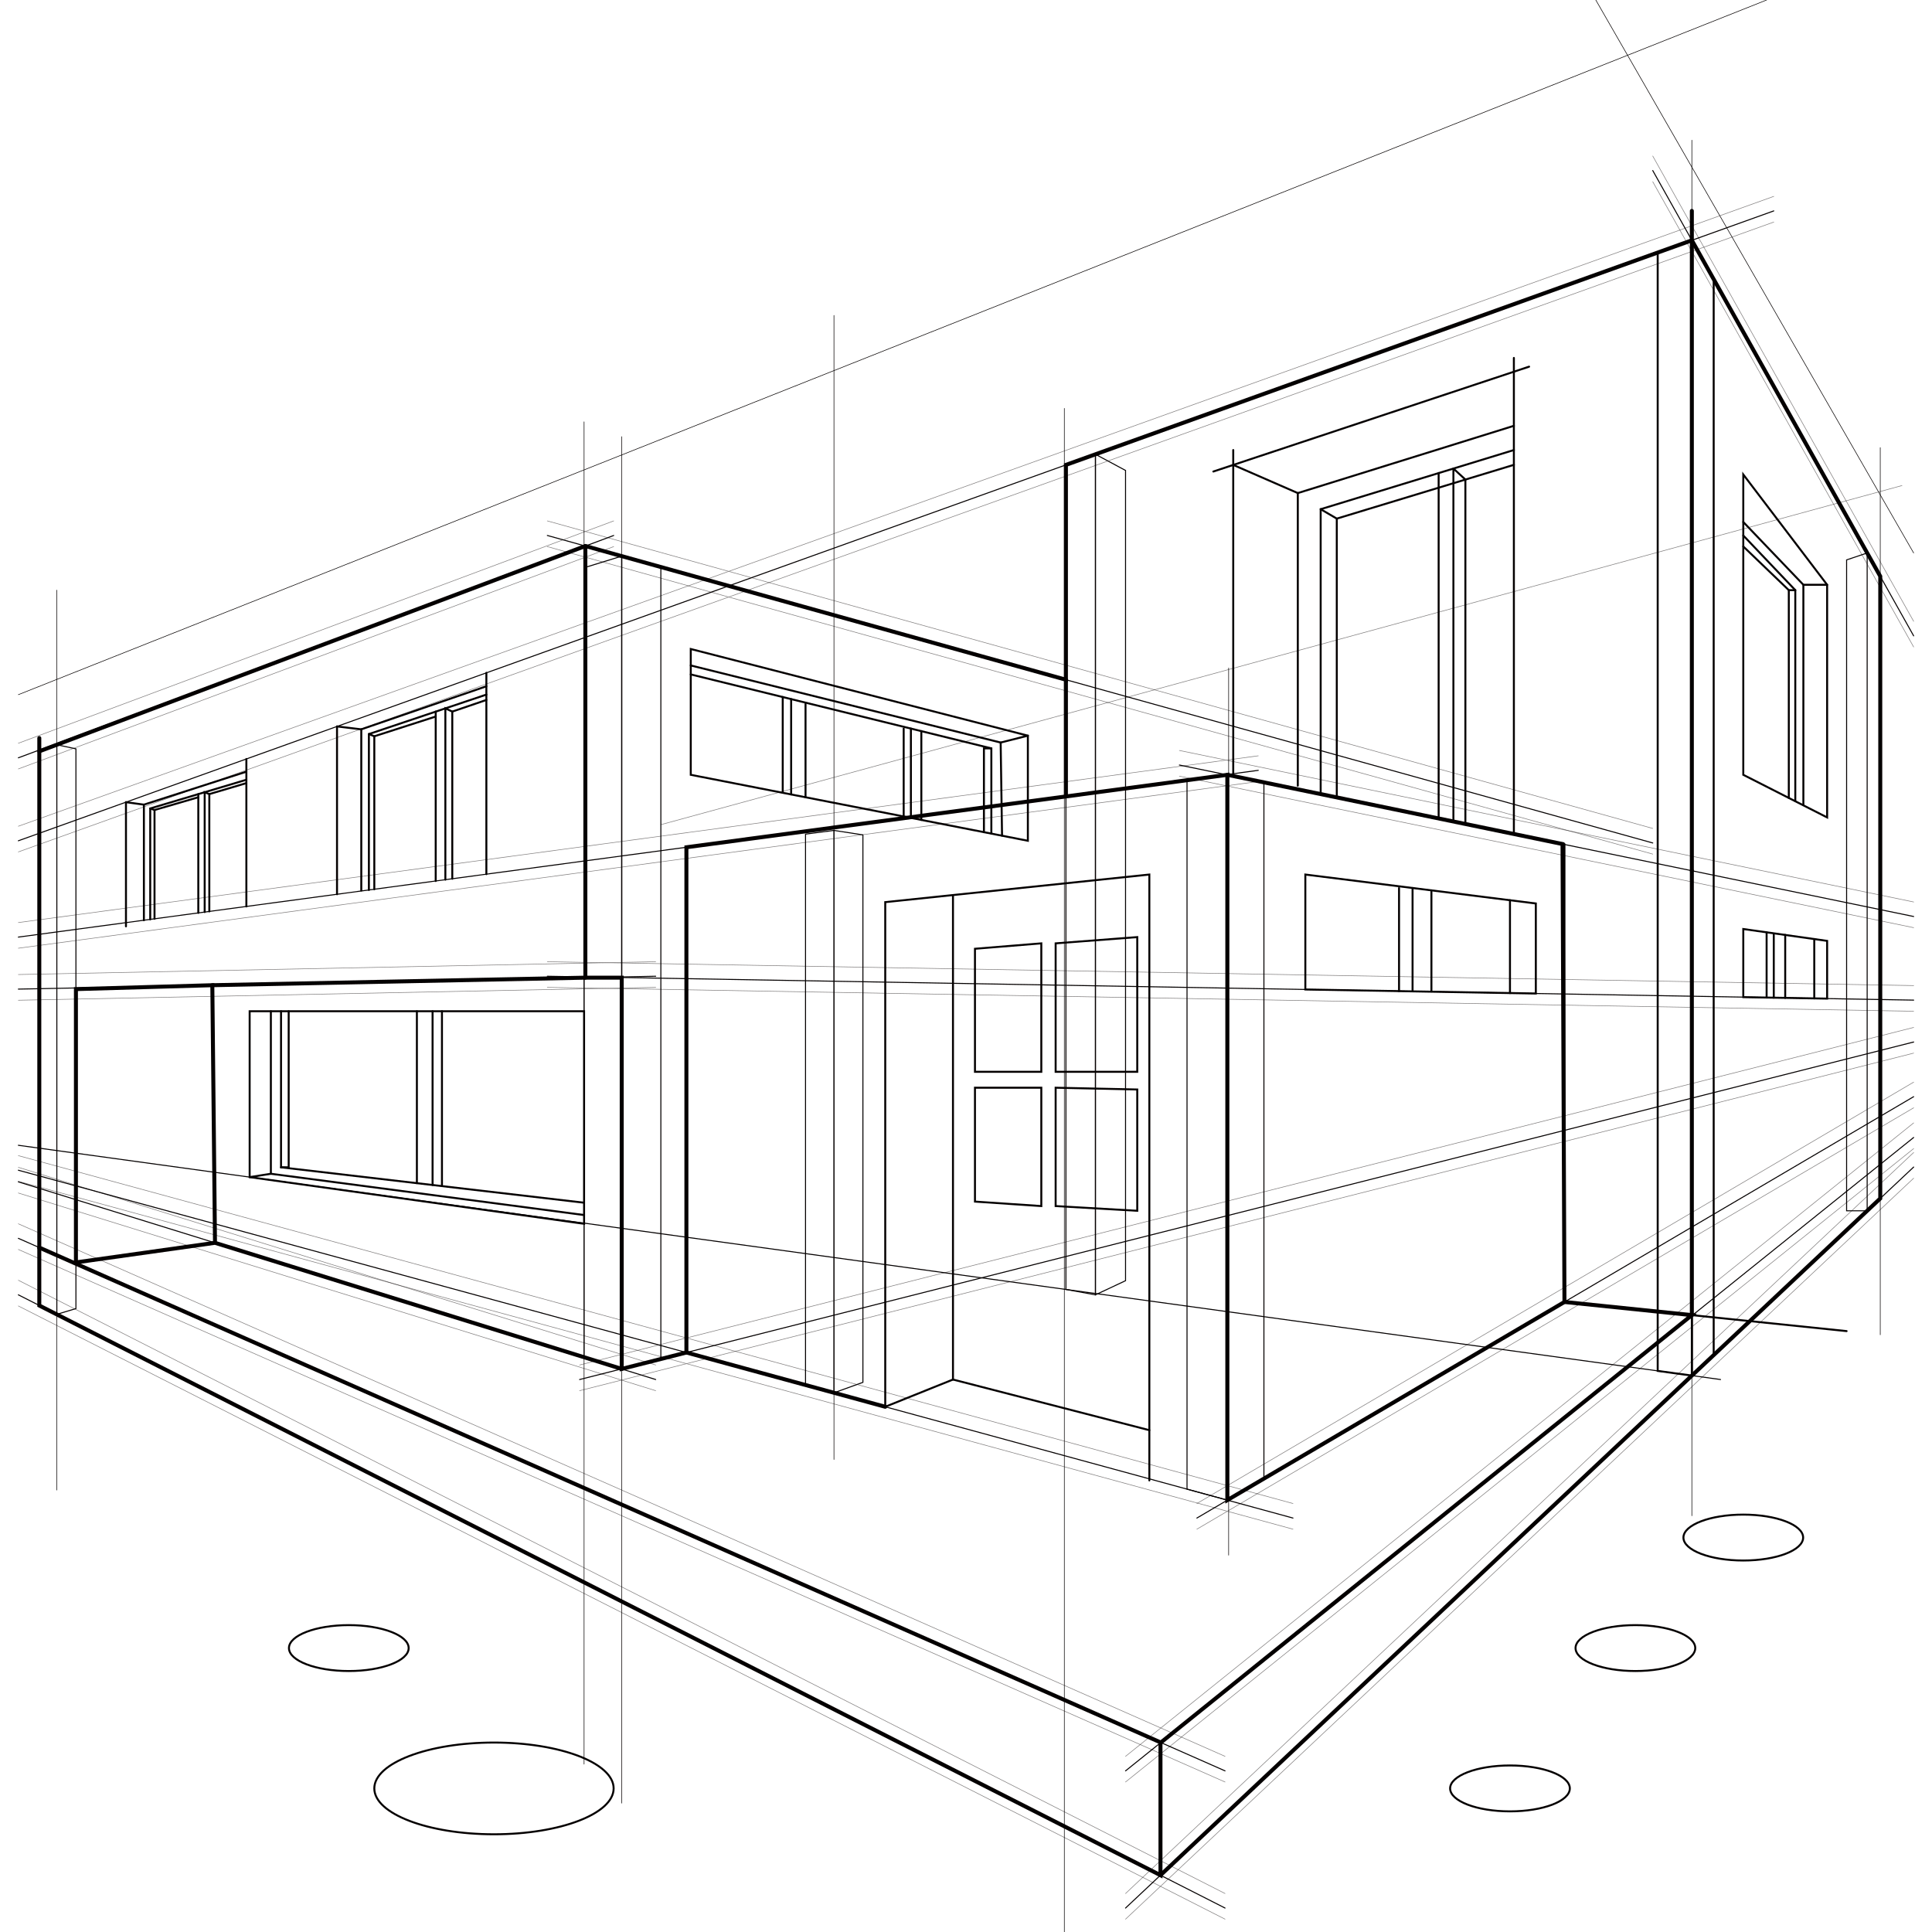 <?xml version="1.0" encoding="UTF-8"?>
<svg id="_레이어_1" data-name="레이어 1" xmlns="http://www.w3.org/2000/svg" viewBox="0 0 500 500">
  <defs>
    <style>
      .cls-1 {
        stroke-width: .26px;
      }

      .cls-1, .cls-2, .cls-3, .cls-4, .cls-5 {
        stroke-miterlimit: 10;
      }

      .cls-1, .cls-2, .cls-3, .cls-4, .cls-5, .cls-6 {
        fill: none;
        stroke: #040000;
        stroke-linecap: round;
      }

      .cls-2, .cls-6 {
        stroke-width: .51px;
      }

      .cls-3 {
        stroke-width: 1.03px;
      }

      .cls-4, .cls-5 {
        stroke-width: .15px;
      }

      .cls-4, .cls-7 {
        opacity: .5;
      }

      .cls-6 {
        stroke-linejoin: round;
      }
    </style>
  </defs>
  <line class="cls-4" x1="171.03" y1="213.42" x2="492.23" y2="125.66"/>
  <g>
    <line class="cls-1" x1="427.73" y1="44.14" x2="495.25" y2="164.56"/>
    <line class="cls-1" x1="495.25" y1="302.03" x2="291.29" y2="493.8"/>
    <line class="cls-1" x1="495.25" y1="294.38" x2="291.29" y2="458.3"/>
    <line class="cls-1" x1="4.75" y1="196.12" x2="158.82" y2="138.58"/>
    <line class="cls-1" x1="427.73" y1="218.16" x2="141.65" y2="138.58"/>
    <line class="cls-1" x1="4.75" y1="305.86" x2="169.69" y2="357.02"/>
    <line class="cls-1" x1="317.04" y1="458.3" x2="4.75" y2="320.48"/>
    <line class="cls-1" x1="317.04" y1="493.8" x2="4.75" y2="335.1"/>
    <line class="cls-1" x1="305.23" y1="197.99" x2="495.25" y2="237.19"/>
    <line class="cls-1" x1="325.64" y1="199.36" x2="4.75" y2="242.52"/>
    <line class="cls-1" x1="4.75" y1="302.85" x2="334.62" y2="392.87"/>
    <line class="cls-1" x1="309.75" y1="392.87" x2="495.25" y2="283.82"/>
    <line class="cls-1" x1="459.05" y1="54.58" x2="4.75" y2="217.59"/>
    <line class="cls-1" x1="169.69" y1="252.65" x2="4.75" y2="255.98"/>
    <line class="cls-1" x1="141.65" y1="252.65" x2="495.25" y2="258.83"/>
    <line class="cls-1" x1="150" y1="357.02" x2="495.25" y2="269.67"/>
  </g>
  <g class="cls-7">
    <line class="cls-5" x1="427.73" y1="40.38" x2="495.25" y2="160.8"/>
    <line class="cls-5" x1="495.25" y1="298.27" x2="291.29" y2="490.04"/>
    <line class="cls-5" x1="495.25" y1="290.61" x2="291.29" y2="454.54"/>
    <line class="cls-5" x1="4.75" y1="192.35" x2="158.82" y2="134.81"/>
    <line class="cls-5" x1="427.73" y1="214.4" x2="141.65" y2="134.81"/>
    <line class="cls-5" x1="4.75" y1="302.1" x2="169.69" y2="353.26"/>
    <line class="cls-5" x1="317.04" y1="454.54" x2="4.75" y2="316.72"/>
    <line class="cls-5" x1="317.04" y1="490.04" x2="4.75" y2="331.33"/>
    <line class="cls-5" x1="305.23" y1="194.22" x2="495.25" y2="233.43"/>
    <line class="cls-5" x1="325.64" y1="195.6" x2="4.75" y2="238.76"/>
    <line class="cls-5" x1="4.75" y1="299.08" x2="334.62" y2="389.11"/>
    <line class="cls-5" x1="309.75" y1="389.11" x2="495.25" y2="280.06"/>
    <line class="cls-5" x1="459.05" y1="50.82" x2="4.75" y2="213.83"/>
    <line class="cls-5" x1="169.69" y1="248.89" x2="4.75" y2="252.21"/>
    <line class="cls-5" x1="141.65" y1="248.89" x2="495.25" y2="255.07"/>
    <line class="cls-5" x1="150" y1="353.26" x2="495.25" y2="265.9"/>
  </g>
  <g class="cls-7">
    <line class="cls-5" x1="427.73" y1="47.03" x2="495.25" y2="167.44"/>
    <line class="cls-5" x1="495.25" y1="304.92" x2="291.29" y2="496.68"/>
    <line class="cls-5" x1="495.25" y1="297.26" x2="291.29" y2="461.18"/>
    <line class="cls-5" x1="4.75" y1="199" x2="158.82" y2="141.46"/>
    <line class="cls-5" x1="427.73" y1="221.04" x2="141.65" y2="141.46"/>
    <line class="cls-5" x1="4.75" y1="308.75" x2="169.69" y2="359.91"/>
    <line class="cls-5" x1="317.04" y1="461.18" x2="4.75" y2="323.36"/>
    <line class="cls-5" x1="317.04" y1="496.68" x2="4.75" y2="337.98"/>
    <line class="cls-5" x1="305.23" y1="200.87" x2="495.25" y2="240.08"/>
    <line class="cls-5" x1="325.64" y1="202.25" x2="4.75" y2="245.4"/>
    <line class="cls-5" x1="4.75" y1="305.73" x2="334.62" y2="395.75"/>
    <line class="cls-5" x1="309.75" y1="395.75" x2="495.25" y2="286.7"/>
    <line class="cls-5" x1="459.05" y1="57.47" x2="4.75" y2="220.47"/>
    <line class="cls-5" x1="169.69" y1="255.53" x2="4.75" y2="258.86"/>
    <line class="cls-5" x1="141.65" y1="255.53" x2="495.25" y2="261.71"/>
    <line class="cls-5" x1="150" y1="359.91" x2="495.25" y2="272.55"/>
  </g>
  <g>
    <polygon class="cls-1" points="10.17 194.44 10.17 337.87 14.71 340.14 14.71 192.74 10.17 194.44"/>
    <polyline class="cls-1" points="14.71 192.74 19.65 193.8 19.65 338.66 14.71 340.14"/>
  </g>
  <polygon class="cls-1" points="160.9 354.27 160.9 143.93 171.03 146.75 171.03 351.7 160.9 354.27"/>
  <polygon class="cls-1" points="160.9 143.93 151.16 146.93 151.16 351.26 160.9 354.27 160.9 143.93"/>
  <polygon class="cls-1" points="208.47 215.87 208.47 358.44 215.83 360.45 215.83 214.91 208.47 215.87"/>
  <polyline class="cls-1" points="215.83 214.91 223.32 216.07 223.32 357.75 215.83 360.45"/>
  <polygon class="cls-1" points="317.63 388.23 317.63 200.52 307.2 201.84 307.2 385.39 317.63 388.23"/>
  <polygon class="cls-1" points="317.63 200.52 327.1 202.5 327.1 382.67 317.63 388.23 317.63 200.52"/>
  <polygon class="cls-2" points="437.85 62.19 437.85 356 443.5 350.68 443.5 72.28 437.85 62.19"/>
  <polygon class="cls-2" points="437.85 62.19 429.01 65.36 429.01 354.79 437.85 356 437.85 62.19"/>
  <polygon class="cls-1" points="486.61 149.15 486.61 310.16 483.22 313.35 483.22 143.11 486.61 149.15"/>
  <polyline class="cls-1" points="483.22 143.11 477.9 144.9 477.9 313.35 483.22 313.35"/>
  <g>
    <polygon class="cls-1" points="275.86 120.31 275.86 333.71 283.5 335.1 283.5 117.57 275.86 120.31"/>
    <polygon class="cls-1" points="283.5 117.57 291.29 121.75 291.29 331.44 283.5 335.1 283.5 117.57"/>
  </g>
  <line class="cls-1" x1="445.27" y1="357.02" x2="4.75" y2="296.4"/>
  <polyline class="cls-2" points="477.9 344.49 404.88 336.95 404.88 218.44"/>
  <line class="cls-2" x1="395.73" y1="94.89" x2="314.02" y2="122.03"/>
  <line class="cls-2" x1="319.16" y1="116.47" x2="319.16" y2="200.52"/>
  <polyline class="cls-2" points="319.16 120.32 335.87 127.61 391.79 110.2"/>
  <line class="cls-2" x1="335.87" y1="127.61" x2="335.87" y2="203.34"/>
  <polyline class="cls-2" points="341.79 205.51 341.79 131.78 391.79 116.47"/>
  <polyline class="cls-2" points="341.79 131.78 345.96 134.22 391.79 120.3"/>
  <line class="cls-2" x1="345.96" y1="134.22" x2="345.96" y2="206.39"/>
  <line class="cls-2" x1="372.32" y1="122.43" x2="372.32" y2="211.82"/>
  <polyline class="cls-6" points="376.14 212.6 376.14 121.26 379.24 124.11 379.24 213.25"/>
  <polygon class="cls-2" points="451.16 122.8 451.16 200.52 472.86 211.55 472.86 151.34 451.16 122.8"/>
  <polyline class="cls-2" points="472.86 151.34 466.71 151.34 451.16 135.09"/>
  <line class="cls-2" x1="466.71" y1="151.34" x2="466.71" y2="208.23"/>
  <polyline class="cls-2" points="464.62 207.36 464.62 152.73 451.16 138.58"/>
  <polyline class="cls-2" points="464.62 152.73 462.94 152.73 451.16 141.42"/>
  <line class="cls-2" x1="462.94" y1="152.73" x2="462.94" y2="206.5"/>
  <polyline class="cls-2" points="297.45 383.13 297.45 226.33 229.1 233.47 229.1 364.07 246.63 357.02 246.63 231.64"/>
  <line class="cls-2" x1="246.63" y1="357.02" x2="297.45" y2="370.13"/>
  <polygon class="cls-2" points="269.49 244.14 252.32 245.54 252.32 277.38 269.49 277.38 269.49 244.14"/>
  <polygon class="cls-2" points="273.2 244.14 273.2 277.38 294.32 277.38 294.32 242.52 273.2 244.14"/>
  <polygon class="cls-2" points="252.32 281.5 269.49 281.5 269.49 312.13 252.32 310.97 252.32 281.5"/>
  <polygon class="cls-2" points="273.2 281.5 273.2 312.13 294.32 313.35 294.32 281.96 273.2 281.5"/>
  <polygon class="cls-2" points="337.82 226.33 337.82 256.08 397.47 257.12 397.47 233.82 337.82 226.33"/>
  <line class="cls-2" x1="390.78" y1="257.01" x2="390.78" y2="232.98"/>
  <line class="cls-2" x1="365.57" y1="229.82" x2="365.57" y2="256.56"/>
  <line class="cls-2" x1="370.45" y1="230.43" x2="370.45" y2="256.56"/>
  <line class="cls-2" x1="362.07" y1="229.82" x2="362.07" y2="256.52"/>
  <polygon class="cls-2" points="451.16 240.43 451.16 258.06 472.86 258.44 472.86 243.5 451.16 240.43"/>
  <line class="cls-2" x1="469.53" y1="243.03" x2="469.53" y2="258.38"/>
  <line class="cls-2" x1="462.01" y1="241.96" x2="462.01" y2="258.25"/>
  <line class="cls-2" x1="459.05" y1="241.73" x2="459.05" y2="258.2"/>
  <line class="cls-2" x1="457.2" y1="241.28" x2="457.2" y2="258.17"/>
  <polyline class="cls-3" points="10.17 191.01 10.17 322.87 300.42 450.96 437.85 340.35 404.88 336.95 317.63 388.23 317.63 200.52 177.64 219.27 177.64 350.03"/>
  <line class="cls-3" x1="437.85" y1="54.58" x2="437.85" y2="225.35"/>
  <polyline class="cls-3" points="151.49 141.31 151.49 253.02 160.9 253.02 160.9 354.27 177.64 350.03 229.1 364.07"/>
  <polyline class="cls-3" points="55.64 321.64 19.65 326.71 19.65 255.98 54.95 254.97 55.64 321.64 160.9 354.27"/>
  <polyline class="cls-3" points="10.17 322.87 10.17 337.87 300.33 485.3 300.33 450.96"/>
  <ellipse class="cls-2" cx="127.84" cy="462.84" rx="30.97" ry="11.87"/>
  <path class="cls-2" d="M105.76,426.52c0,3.28-6.93,5.94-15.49,5.94s-15.49-2.66-15.49-5.94,6.93-5.94,15.49-5.94,15.49,2.66,15.49,5.94Z"/>
  <ellipse class="cls-2" cx="451.16" cy="397.92" rx="15.49" ry="5.94"/>
  <path class="cls-2" d="M438.73,426.52c0,3.28-6.93,5.94-15.49,5.94s-15.49-2.66-15.49-5.94,6.93-5.94,15.49-5.94,15.49,2.66,15.49,5.94Z"/>
  <ellipse class="cls-2" cx="390.78" cy="462.84" rx="15.49" ry="5.94"/>
  <polyline class="cls-3" points="300.33 485.3 486.61 310.16 486.61 149.15 437.85 62.19 275.86 120.31 275.86 175.91 151.49 141.31 10.17 194.44"/>
  <line class="cls-3" x1="275.86" y1="175.91" x2="275.86" y2="206.08"/>
  <line class="cls-3" x1="437.85" y1="340.35" x2="437.85" y2="225.35"/>
  <polyline class="cls-3" points="317.63 200.52 404.38 218.44 404.88 336.95"/>
  <polygon class="cls-2" points="178.77 167.96 178.77 200.52 266.01 217.59 266.01 190.39 178.77 167.96"/>
  <polyline class="cls-2" points="266.01 190.39 258.97 192.17 259.33 216.28"/>
  <line class="cls-2" x1="258.97" y1="192.17" x2="178.77" y2="172.22"/>
  <polyline class="cls-2" points="256.56 215.74 256.56 193.68 178.77 174.54"/>
  <polyline class="cls-2" points="256.56 193.68 254.64 193.68 254.64 215.37"/>
  <line class="cls-2" x1="238.44" y1="189.22" x2="238.44" y2="212.2"/>
  <line class="cls-2" x1="235.74" y1="188.56" x2="235.74" y2="211.46"/>
  <line class="cls-2" x1="233.87" y1="188.56" x2="233.87" y2="211.38"/>
  <line class="cls-2" x1="208.47" y1="182.19" x2="208.47" y2="206.33"/>
  <line class="cls-2" x1="204.75" y1="205.6" x2="204.75" y2="180.93"/>
  <line class="cls-2" x1="202.57" y1="180.39" x2="202.57" y2="205.09"/>
  <line class="cls-3" x1="151.49" y1="253.02" x2="54.95" y2="254.97"/>
  <line class="cls-2" x1="125.87" y1="174.13" x2="125.87" y2="226.23"/>
  <line class="cls-2" x1="87.22" y1="188" x2="87.22" y2="231.43"/>
  <line class="cls-2" x1="63.76" y1="196.42" x2="63.76" y2="234.58"/>
  <line class="cls-2" x1="32.6" y1="207.6" x2="32.6" y2="239.74"/>
  <polyline class="cls-2" points="32.6 207.6 37.24 208.24 37.24 238.15"/>
  <line class="cls-2" x1="37.24" y1="208.24" x2="63.76" y2="199.71"/>
  <polyline class="cls-2" points="87.22 188 93.5 188.75 93.5 230.46"/>
  <line class="cls-2" x1="93.5" y1="188.75" x2="125.87" y2="177.61"/>
  <polyline class="cls-2" points="95.47 230.32 95.47 189.97 125.87 179.76"/>
  <line class="cls-2" x1="112.76" y1="184.16" x2="112.76" y2="228"/>
  <polyline class="cls-2" points="115.26 227.66 115.26 183.32 117.05 184.16 117.05 227.42"/>
  <polyline class="cls-2" points="95.47 189.97 96.87 190.55 96.87 230.13"/>
  <line class="cls-2" x1="96.87" y1="190.55" x2="112.76" y2="185.44"/>
  <line class="cls-2" x1="117.05" y1="184.16" x2="125.87" y2="181.15"/>
  <polyline class="cls-2" points="38.88 237.93 38.88 209.23 63.76 201.8"/>
  <line class="cls-2" x1="51.32" y1="205.51" x2="51.32" y2="236.26"/>
  <polyline class="cls-2" points="52.97 236.04 52.97 205.02 54.17 205.51 54.17 235.87"/>
  <polyline class="cls-2" points="38.88 209.23 39.99 209.63 39.99 237.78"/>
  <line class="cls-2" x1="39.99" y1="209.63" x2="51.32" y2="206.33"/>
  <line class="cls-2" x1="54.17" y1="205.51" x2="63.76" y2="202.67"/>
  <line class="cls-5" x1="14.71" y1="152.73" x2="14.71" y2="385.63"/>
  <line class="cls-5" x1="151.16" y1="109.17" x2="151.16" y2="456.56"/>
  <line class="cls-5" x1="160.9" y1="113.01" x2="160.9" y2="466.65"/>
  <line class="cls-5" x1="275.45" y1="105.69" x2="275.45" y2="500"/>
  <line class="cls-5" x1="437.85" y1="36.28" x2="437.85" y2="392.27"/>
  <line class="cls-5" x1="215.83" y1="81.63" x2="215.83" y2="377.71"/>
  <line class="cls-5" x1="486.61" y1="115.84" x2="486.61" y2="345.44"/>
  <line class="cls-5" x1="317.97" y1="172.88" x2="317.97" y2="402.48"/>
  <line class="cls-5" x1="4.75" y1="179.78" x2="457.2"/>
  <line class="cls-5" x1="495.25" y1="143.11" x2="412.99"/>
  <line class="cls-2" x1="391.79" y1="92.63" x2="391.79" y2="215.55"/>
  <polygon class="cls-2" points="64.61 261.71 151.16 261.71 151.16 316.72 64.61 304.64 64.61 261.71"/>
  <polyline class="cls-2" points="70.1 261.71 70.1 303.77 64.61 304.64"/>
  <line class="cls-2" x1="70.1" y1="303.77" x2="151.16" y2="314.45"/>
  <polyline class="cls-2" points="72.73 261.71 72.73 302.1 151.16 311.26"/>
  <line class="cls-2" x1="107.89" y1="261.71" x2="107.89" y2="306.2"/>
  <line class="cls-2" x1="114.38" y1="306.68" x2="114.38" y2="261.71"/>
  <line class="cls-2" x1="111.95" y1="261.71" x2="111.95" y2="306.68"/>
  <polyline class="cls-2" points="72.73 302.1 74.71 302.1 74.71 261.71"/>
</svg>
